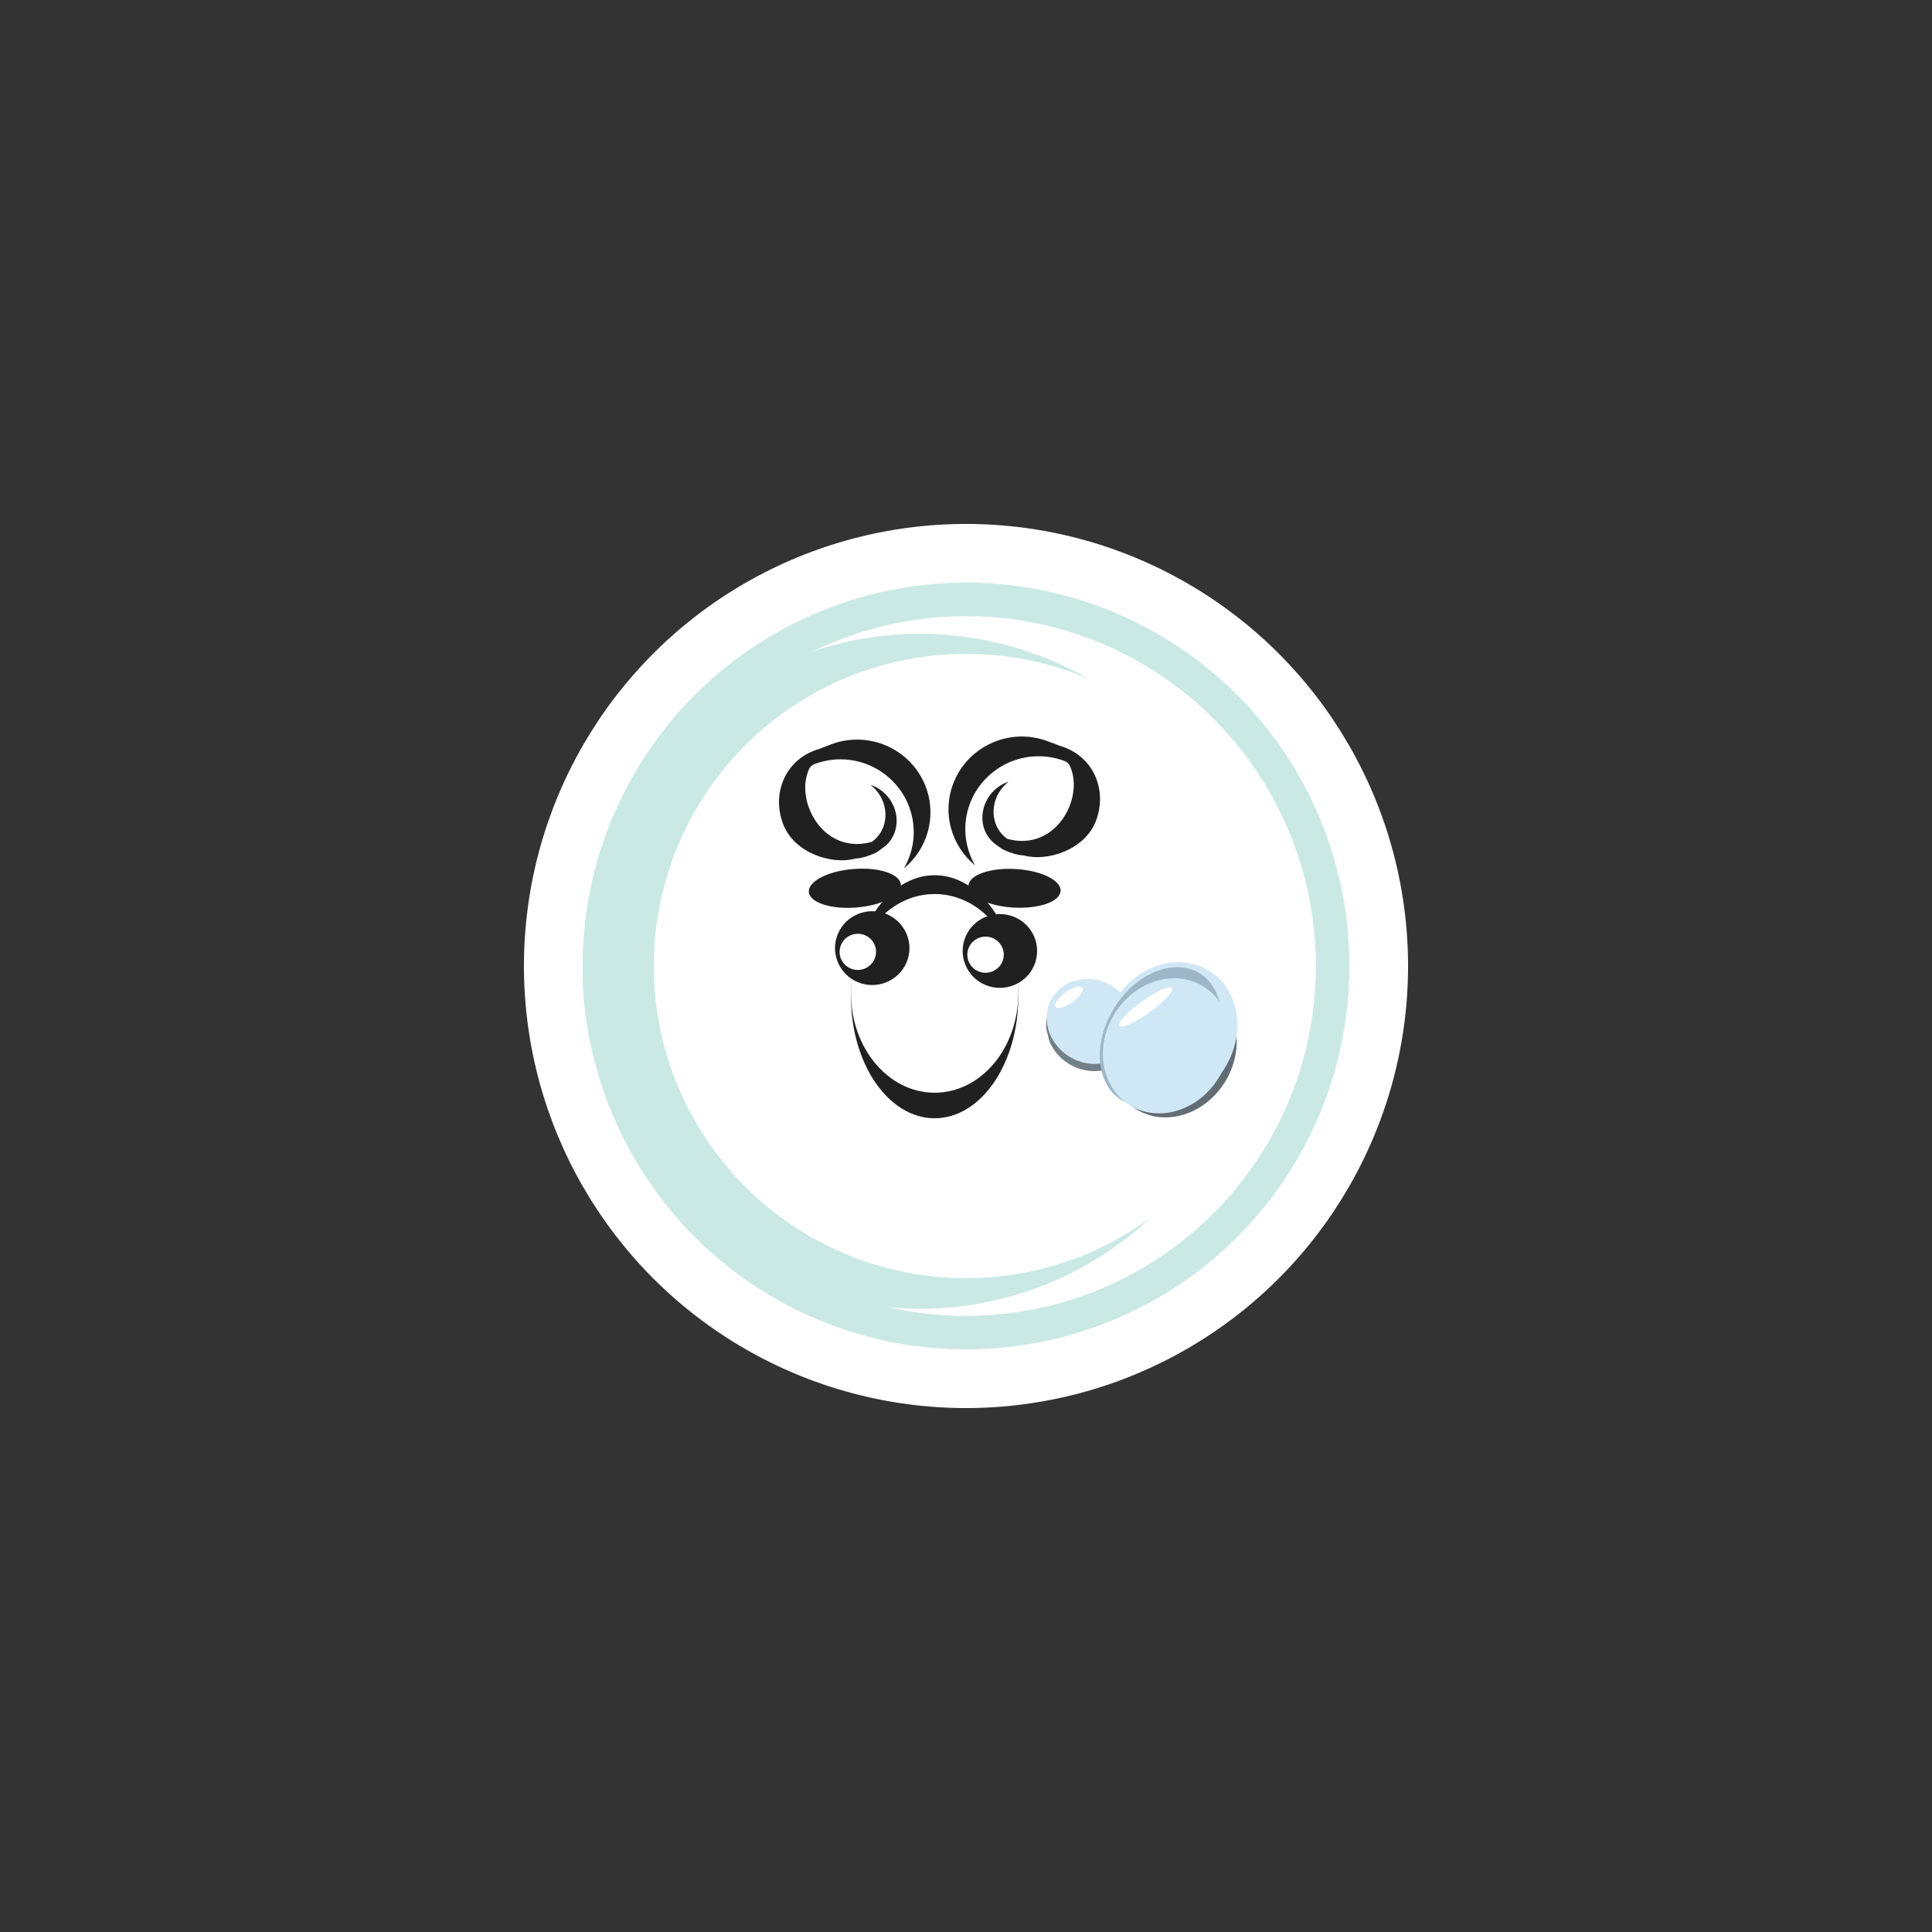 <?xml version="1.0" encoding="utf-8"?>
<!-- Generator: Adobe Illustrator 23.0.2, SVG Export Plug-In . SVG Version: 6.00 Build 0)  -->
<svg version="1.1" xmlns="http://www.w3.org/2000/svg" xmlns:xlink="http://www.w3.org/1999/xlink" x="0px" y="0px"
	 viewBox="0 0 252 252" style="enable-background:new 0 0 252 252;" xml:space="preserve">
<rect x="0" y="0" width="252" height="252" fill="#333333" stroke="none"/>
<style type="text/css">
	.st0{display:none;}
	.st1{display:inline;fill:#FFFFFF;stroke:#252723;stroke-miterlimit:10;}
	.st2{fill:#FFFFFF;}
	.st3{fill:#CAE9E5;}
	.st4{clip-path:url(#SVGID_2_);fill:#212020;}
	.st5{clip-path:url(#SVGID_2_);fill:#FFFFFF;}
	.st6{clip-path:url(#SVGID_4_);fill:#616C73;}
	.st7{clip-path:url(#SVGID_4_);fill:#738087;}
	.st8{clip-path:url(#SVGID_4_);fill:#D0E7F6;}
	.st9{clip-path:url(#SVGID_4_);fill:#9EB7C8;}
	.st10{clip-path:url(#SVGID_4_);fill:#FFFFFF;}
	.st11{display:inline;fill:none;stroke:#252723;stroke-miterlimit:10;}
</style>
<g id="Bleed" class="st0">
	<circle class="st1" cx="126" cy="126" r="72"/>
</g>
<g id="Background">
</g>
<g id="Image">
	<circle class="st2" cx="126" cy="126" r="57.66"/>
	<circle class="st3" cx="126" cy="126" r="50.01"/>
	<circle class="st2" cx="126" cy="126" r="45.64"/>
	<circle class="st3" cx="120.01" cy="126.69" r="44.02"/>
	<circle class="st2" cx="126" cy="126" r="40.72"/>
	<g>
		<defs>
			<rect id="SVGID_1_" x="101.61" y="96.07" width="41.87" height="49.78"/>
		</defs>
		<clipPath id="SVGID_2_">
			<use xlink:href="#SVGID_1_"  style="overflow:visible;"/>
		</clipPath>
		<path class="st4" d="M132.82,130.01c0,8.75-4.88,15.85-10.91,15.85c-6.03,0-10.91-7.09-10.91-15.85c0-8.75,4.89-15.85,10.91-15.85
			C127.94,114.16,132.82,121.25,132.82,130.01"/>
		<path class="st5" d="M132.82,129.57c0,7.16-4.88,12.96-10.91,12.96c-6.03,0-10.91-5.8-10.91-12.96c0-7.16,4.89-12.96,10.91-12.96
			C127.94,116.61,132.82,122.42,132.82,129.57"/>
		<path class="st4" d="M128.99,128.64c-2.56-0.78-4-3.48-3.21-6.02c0.79-2.54,3.51-3.97,6.07-3.18c2.56,0.78,4,3.48,3.21,6.02
			C134.27,128,131.55,129.42,128.99,128.64"/>
		<path class="st5" d="M127.85,126.78c-1.25-0.38-1.96-1.7-1.57-2.95c0.39-1.24,1.72-1.94,2.97-1.56c1.25,0.38,1.96,1.7,1.57,2.95
			C130.43,126.46,129.1,127.16,127.85,126.78"/>
		<path class="st4" d="M112.34,128.27c-2.56-0.78-4-3.48-3.21-6.02c0.79-2.54,3.51-3.97,6.07-3.18c2.56,0.78,4,3.48,3.21,6.02
			C117.61,127.63,114.9,129.05,112.34,128.27"/>
		<path class="st5" d="M111.19,126.41c-1.25-0.38-1.96-1.7-1.57-2.95c0.39-1.24,1.72-1.94,2.97-1.56c1.25,0.38,1.96,1.7,1.57,2.95
			S112.44,126.79,111.19,126.41"/>
		<path class="st4" d="M102.1,107.37c1.42,3.91,6.4,5.46,9.45,4.62l0,0c0.74-0.04,1.56-0.26,2.56-0.7c0.28-0.12,0.84-0.55,1.04-0.69
			c0.47-0.32,0.85-0.73,1.14-1.19c0.01-0.01,0.01-0.01,0.01-0.02c0.85-1.36,0.89-3.19,0.01-4.73l0,0c-0.08-0.14-0.17-0.29-0.26-0.42
			c-0.65-0.92-1.55-1.56-2.52-1.87c0.4,0.3,0.75,0.67,1.06,1.1c1.49,2.12,1.1,4.95-0.87,6.34l0,0c-5.18,1.43-8.61-3-8.69-6.96
			c-0.02-0.87,0.15-1.71,0.48-2.49c0.13-0.31,0.38-0.57,0.7-0.69l0,0c3-1.14,6.22-0.68,8.7,0.96c1.6,1.06,2.9,2.6,3.64,4.51
			c1.07,2.78,0.74,5.74-0.65,8.13c3.07-2.52,4.34-6.8,2.83-10.7c-1.89-4.89-7.42-7.35-12.35-5.47c-0.12,0.05-0.35,0.15-0.35,0.15
			L108,97.26c-0.38,0.11-1.08,0.41-1.08,0.41s-0.34,0.1-0.51,0.16C102.41,99.24,100.68,103.46,102.1,107.37"/>
		<path class="st4" d="M142.99,106.96c-1.42,3.91-6.4,5.46-9.45,4.62l0,0c-0.74-0.04-1.56-0.26-2.56-0.7
			c-0.28-0.12-0.84-0.55-1.04-0.69c-0.47-0.32-0.85-0.73-1.14-1.19c-0.01-0.01-0.01-0.01-0.01-0.02c-0.85-1.36-0.89-3.18-0.01-4.73
			l0,0c0.08-0.15,0.16-0.29,0.26-0.42c0.65-0.92,1.55-1.56,2.52-1.87c-0.4,0.3-0.75,0.67-1.06,1.11c-1.49,2.12-1.1,4.95,0.87,6.34
			l0,0c5.18,1.43,8.61-3,8.69-6.96c0.02-0.87-0.15-1.71-0.48-2.49c-0.13-0.31-0.38-0.57-0.7-0.69l0,0c-3-1.14-6.22-0.68-8.7,0.96
			c-1.6,1.06-2.9,2.59-3.64,4.51c-1.07,2.77-0.74,5.74,0.64,8.13c-3.07-2.52-4.34-6.8-2.83-10.7c1.89-4.89,7.42-7.35,12.35-5.47
			c0.12,0.05,0.35,0.14,0.35,0.14l0.04,0.01c0.38,0.11,1.08,0.41,1.08,0.41s0.34,0.1,0.51,0.16
			C142.68,98.84,144.41,103.05,142.99,106.96"/>
		<path class="st4" d="M117.5,115.37c0.11,1.39-2.48,2.73-5.79,3c-3.31,0.27-6.09-0.64-6.21-2.02c-0.11-1.39,2.48-2.73,5.8-3
			C114.6,113.08,117.38,113.99,117.5,115.37"/>
		<path class="st4" d="M138.34,116.22c-0.08,1.39-2.84,2.35-6.16,2.16c-3.32-0.2-5.94-1.48-5.86-2.87s2.84-2.35,6.16-2.16
			C135.8,113.54,138.42,114.83,138.34,116.22"/>
	</g>
	<g>
		<defs>
			
				<rect id="SVGID_3_" x="137.26" y="125.85" transform="matrix(0.97 -0.245 0.245 0.97 -28.765 40.77)" width="24.65" height="20.42"/>
		</defs>
		<clipPath id="SVGID_4_">
			<use xlink:href="#SVGID_3_"  style="overflow:visible;"/>
		</clipPath>
		<path class="st6" d="M157.8,129.19c3.74,2.32,4.63,7.67,1.97,11.95c-2.65,4.28-7.84,5.86-11.58,3.53
			c-3.74-2.32-4.63-7.67-1.97-11.95C148.87,128.45,154.05,126.86,157.8,129.19"/>
		<path class="st7" d="M145.07,129.59c2.78,1.73,3.77,5.18,2.2,7.71c-1.57,2.53-5.1,3.18-7.88,1.45s-3.77-5.18-2.2-7.71
			C138.75,128.51,142.28,127.86,145.07,129.59"/>
		<path class="st8" d="M145.14,128.65c2.78,1.73,3.77,5.18,2.2,7.71c-1.57,2.53-5.1,3.18-7.88,1.45c-2.78-1.73-3.77-5.18-2.2-7.71
			C138.82,127.57,142.35,126.92,145.14,128.65"/>
		<path class="st8" d="M157.72,126.62c3.95,2.45,4.86,8.13,2.03,12.69c-2.83,4.56-8.32,6.26-12.28,3.81
			c-3.95-2.45-4.86-8.13-2.03-12.69C148.27,125.88,153.76,124.17,157.72,126.62"/>
		<path class="st9" d="M156.5,126.97c3.34,2.07,3.76,7.45,0.93,12c-2.83,4.56-7.83,6.57-11.17,4.5c-3.34-2.07-3.76-7.45-0.93-12
			C148.16,126.91,153.16,124.9,156.5,126.97"/>
		<path class="st8" d="M156.97,128.67c3.74,2.32,4.63,7.67,1.97,11.95c-2.65,4.27-7.84,5.86-11.58,3.53
			c-3.74-2.32-4.63-7.67-1.97-11.95C148.04,127.93,153.22,126.35,156.97,128.67"/>
		<path class="st10" d="M152.89,128.86c0.28,0.39-1.04,1.81-2.94,3.17s-3.66,2.16-3.94,1.77c-0.28-0.39,1.04-1.81,2.94-3.17
			C150.85,129.26,152.61,128.47,152.89,128.86"/>
		<path class="st10" d="M141.17,128.83c0.25,0.35-0.33,1.2-1.29,1.89c-0.97,0.69-1.95,0.97-2.2,0.62c-0.25-0.35,0.33-1.2,1.3-1.89
			C139.93,128.75,140.92,128.48,141.17,128.83"/>
	</g>
</g>
<g id="Text">
</g>
<g id="Safe_Area" class="st0">
	<circle class="st11" cx="126" cy="126" r="54"/>
</g>
</svg>
